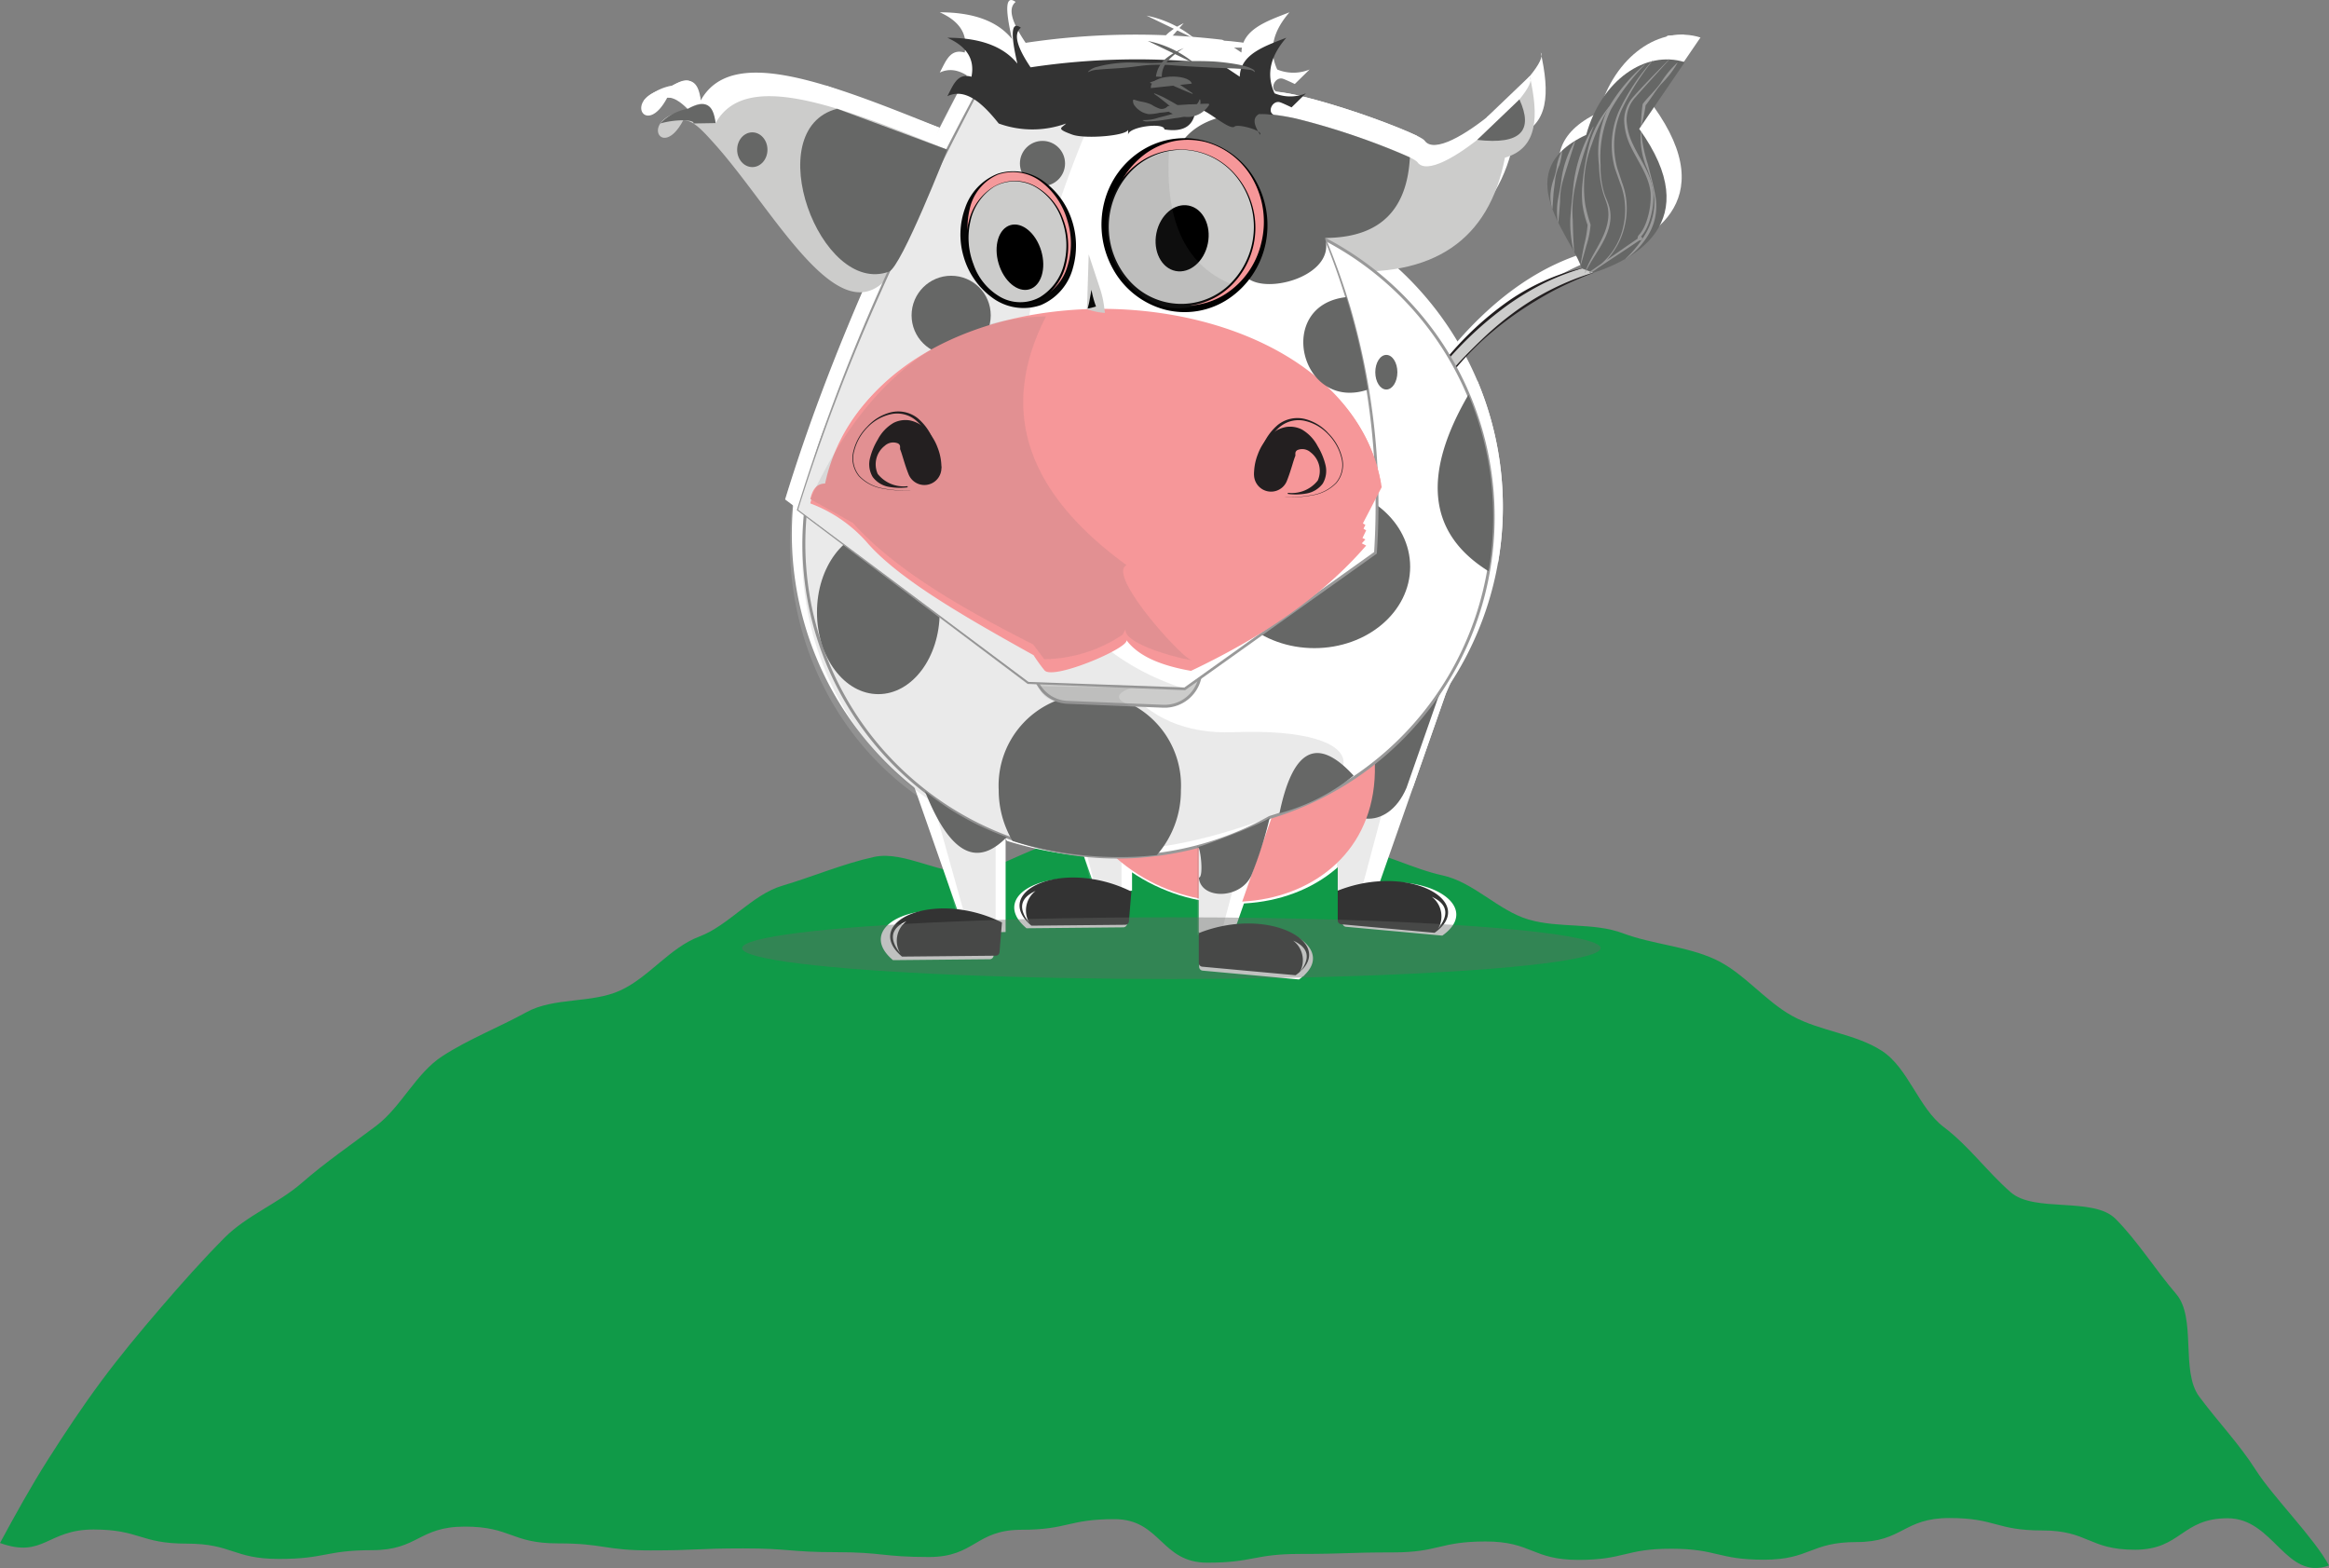 <svg xmlns="http://www.w3.org/2000/svg" width="199.006" height="133.97" viewBox="0 0 199.006 133.97">
  <rect x="0" y="0" width="199.006" height="133.97" fill="#808080" stroke="none"/>
  <title>Asset 7</title>
  <g style="isolation: isolate">
    <g>
      <path d="M199.006,133.758c-3.729,1.333-4.7-4.037-8.659-4.037s-3.962,2.689-7.924,2.689-3.963-1.647-7.927-1.647-3.962-1.062-7.923-1.062-3.964,2.053-7.928,2.053-3.962,1.509-7.925,1.509-3.963-.938-7.927-.938-3.963.953-7.926.953-3.964-1.573-7.928-1.573-3.964.933-7.927.933-3.964.131-7.929.131-3.965.747-7.93.747-3.964-3.719-7.928-3.719-3.965.907-7.929.907-3.965,2.328-7.93,2.328-3.966-.414-7.931-.414-3.965-.322-7.93-.322-3.965.171-7.929.171-3.964-.6-7.929-.6-3.964-1.433-7.929-1.433-3.965,2.015-7.93,2.015-3.967.748-7.934.748-3.966-1.309-7.931-1.309-3.969-1.206-7.937-1.206S3.737,133.17,0,131.836c1.282-2.375,2.658-4.861,4.1-7.13s2.94-4.525,4.543-6.686,3.333-4.241,5.087-6.282,3.548-4.063,5.444-5.975,4.592-2.931,6.62-4.7,4.2-3.246,6.348-4.87S35.537,91.7,37.8,90.236s4.819-2.451,7.182-3.752,5.573-.732,8.025-1.861,4.212-3.646,6.742-4.6c2.512-.943,4.512-3.583,7.1-4.348,2.572-.758,5.193-1.882,7.838-2.458,2.617-.57,5.8,1.66,8.478,1.275,2.65-.379,5.146-2.4,7.851-2.591,2.667-.189,5.424,2.6,8.139,2.6s5.388-1.62,8.055-1.431c2.7.191,5.582-1.034,8.231-.654,2.682.384,5.22,1.812,7.837,2.382,2.645.576,4.758,3.008,7.33,3.766,2.594.765,5.552.232,8.065,1.175,2.529.95,5.42,1.1,7.859,2.221s4.266,3.552,6.62,4.849,5.4,1.516,7.652,2.978,3.138,4.888,5.285,6.509,3.694,3.8,5.721,5.573,7.064.362,8.96,2.274,3.424,4.375,5.18,6.419.356,6.595,1.963,8.76,3.407,4.025,4.855,6.3S197.725,131.383,199.006,133.758Z" fill="#109a48"/>
      <g>
        <g>
          <g>
            <path d="M141.287,9.083c5.914,8.229-.357,11.711-4.93,12.947-.175-2.728-7.211-8.928.257-12.42,1.333-4.838,5.237-7.493,8.686-6.407Z" fill="#fff"/>
            <path d="M137.239,21.769a27.87,27.87,0,0,0-12.26,8.483l-.574-.929c3.441-3.969,7.317-6.779,11.812-7.944" fill="#fff"/>
          </g>
          <g>
            <g>
              <g>
                <g>
                  <path d="M80.3,10.92l-5.549,11.6c-4.323,4.229-9.831-6.355-14.917-12.049-1.114-1.248-1.826-2.012-2.61-2.125a1.293,1.293,0,0,0-.206-.011c-1.888,3.6-3.91-.154.051-.784v.011c1.31-.836,2.28-1.334,2.806,1.018C62.477,3.9,70.391,6.921,80.3,10.92Z" fill="#fff"/>
                  <path d="M107.865,8.047c.655-1.312,13.324,3.187,13.865,3.966,1.559,2.25,10.93-6.365,9.919-7.525.76,3.4.762,6.286-2.2,7.134q-2.1,10.944-14.751,9.967Z" fill="#fff"/>
                </g>
                <polygon points="128.003 46.516 117.579 76.291 114.712 76.226 114.712 46.516 128.003 46.516" fill="#fff"/>
                <polygon points="124.508 47.27 116.771 76.291 114.643 76.227 114.643 47.27 124.508 47.27" fill="#fff" opacity="0.14" style="mix-blend-mode: multiply"/>
                <polygon points="83.291 46.516 93.716 76.291 96.583 76.226 96.583 46.516 83.291 46.516" fill="#fff"/>
                <polygon points="85.49 46.516 93.461 76.291 95.652 76.226 95.652 46.516 85.49 46.516" fill="#fff" opacity="0.14" style="mix-blend-mode: multiply"/>
                <path d="M114.712,67.172c.728-.44,6.09-5,6.948-5.769.958-.851,2.026-6.22,1.863-6.243.99.126,1.646.676,0,4.152l-2.751,7.86C119.059,71.172,115.052,70.39,114.712,67.172Z" fill="#fff"/>
                <path d="M117.672,62.331c3.029,15.636-16.419,19.643-24.628,8.7Z" fill="#fff"/>
                <polygon points="115.755 50.165 105.33 79.939 102.464 79.874 102.464 50.165 115.755 50.165" fill="#fff"/>
                <polygon points="72.146 50.165 82.571 79.939 85.437 79.874 85.437 50.165 72.146 50.165" fill="#fff"/>
                <polygon points="73.925 50.165 82.266 79.939 84.56 79.874 84.56 50.165 73.925 50.165" fill="#fff" opacity="0.14" style="mix-blend-mode: multiply"/>
                <polygon points="112.19 50.919 104.453 79.939 102.326 79.876 102.326 50.919 112.19 50.919" fill="#fff" opacity="0.14" style="mix-blend-mode: multiply"/>
              </g>
              <path d="M128.413,43.3a27.615,27.615,0,0,1-19.693,26.47A27.41,27.41,0,0,1,98.24,73.1a25.515,25.515,0,0,1-2.961.165A27.622,27.622,0,0,1,87.46,19.152a27.284,27.284,0,0,1,13.379-3.477A27.6,27.6,0,0,1,128.413,43.3Z" fill="#fff"/>
              <path d="M96.583,16.005c-46.468,10.178-32.338,66.748,7.826,55.182,14.722-4.24,13.761-9.418,1.11-8.925C88.518,62.925,89.905,37.311,96.583,16.005Z" fill="#fff" opacity="0.14" style="mix-blend-mode: multiply"/>
              <ellipse cx="112.654" cy="47.681" rx="8.442" ry="7.171" fill="#fff"/>
              <path d="M100.888,67.364a8.616,8.616,0,0,1-2.123,5.727,29.516,29.516,0,0,1-3.3.177,31.813,31.813,0,0,1-9.424-1.42,8.8,8.8,0,0,1-1.217-4.484,8.04,8.04,0,1,1,16.059,0Z" fill="#fff"/>
              <path d="M87.848,56.613h14.724a0,0,0,0,1,0,0v.1A3.094,3.094,0,0,1,99.478,59.8H90.866a3.018,3.018,0,0,1-3.018-3.018v-.174A0,0,0,0,1,87.848,56.613Z" transform="translate(2.454 -3.836) rotate(2.338)" fill="#fff"/>
              <ellipse cx="74.217" cy="51.689" rx="5.408" ry="7.218" fill="#fff"/>
              <path d="M105.917,5.275,83.374,5.014C76.5,17.884,70.8,30.5,67.086,42.672L87.414,57.918l13.812.521,16.809-11.988A60.848,60.848,0,0,0,105.917,5.275Z" fill="#fff"/>
              <path d="M127,10.055c3.89.451,4.967-.84,3.727-3.566Z" fill="#fff"/>
              <path d="M110.934,8.153A61.956,61.956,0,0,1,121.072,11.6c-.241,4.468-2.473,7.081-7.487,7.1.958,3.094-4.437,4.851-6.544,3.722C96.869,16.973,97.6,5.355,110.934,8.153Z" fill="#fff"/>
              <path d="M96.521,58.346c-1.491.53-1.412,1.07,0,1.618-4.815.274-7.973-.126-8.106-1.755Z" fill="#fff" opacity="0.14" style="mix-blend-mode: multiply"/>
              <path d="M94.4,5.141c-9.24,19.456-14.1,46.548,6.83,53.3l-13.812-.521L67.086,42.672A214.189,214.189,0,0,1,83.374,5.014Z" fill="#fff" opacity="0.14" style="mix-blend-mode: multiply"/>
            </g>
            <g>
              <path d="M96.521,76.307l-.214,2.618a.335.335,0,0,1-.33.307l-8.266.078C84.1,76.281,90.523,73.331,96.521,76.307Z" fill="#fff"/>
              <path d="M102.464,79.969V82.6a.332.332,0,0,0,.3.332l8.232.754C114.843,80.958,108.686,77.493,102.464,79.969Z" fill="#fff"/>
              <path d="M114.712,76.226v2.627a.334.334,0,0,0,.3.332l8.231.754C127.091,77.215,120.934,73.75,114.712,76.226Z" fill="#fff"/>
              <path d="M85.115,79.032,84.9,81.651a.333.333,0,0,1-.329.306l-8.266.079C72.7,79.006,79.116,76.056,85.115,79.032Z" fill="#fff"/>
              <path d="M111.341,83.445q1.511-1.882-.557-2.819Q112.07,81.562,111.341,83.445Z" fill="#fff"/>
              <path d="M76.142,81.735q-1.51-1.884.557-2.819Q75.414,79.852,76.142,81.735Z" fill="#fff"/>
              <path d="M87.527,79.068q-1.511-1.884.557-2.819Q86.8,77.184,87.527,79.068Z" fill="#fff"/>
              <path d="M123.557,79.585q1.51-1.884-.557-2.819Q124.286,77.7,123.557,79.585Z" fill="#fff"/>
            </g>
          </g>
          <circle cx="80.638" cy="25.519" r="3.489" fill="#fff"/>
          <g>
            <path d="M96.043,54.085c.735.559-6.328,3.616-7.166,2.737A15.171,15.171,0,0,1,87.9,55.47c-6.042-3.365-11.97-6.729-14.774-10.041a12.482,12.482,0,0,0-4.9-3.332c.171-.814.5-1.421,1.3-1.433,4.5-21.7,45.8-20.2,49.06,0l-1.824,3.518.456.289L116.7,45.55l.521.261c-3.924,4.534-9.233,8.1-15.441,11.045C99.184,56.4,97.111,55.584,96.043,54.085Z" fill="#fff"/>
            <path d="M96,53.2c.734.535-6.319,3.464-7.156,2.622a14.543,14.543,0,0,1-.976-1.295c-6.033-3.224-11.953-6.447-14.753-9.62a12.494,12.494,0,0,0-4.895-3.192c.171-.78.5-1.362,1.3-1.373,4.49-20.786,45.737-19.35,48.99,0l-1.822,3.37.455.277-.52,1.034.52.25c-3.918,4.343-9.219,7.762-15.419,10.581C99.139,55.417,97.07,54.638,96,53.2Z" fill="#fff"/>
            <path d="M68.223,41.717C73.053,31.3,79.928,25.807,89,25.609c-3.933,7.7-2.335,15.063,7.106,21.929-1.761.829,4.689,7.983,5.626,8.318.85.3-5.859-1.092-5.725-2.654l-.246.459a12.654,12.654,0,0,1-6.91,2.163l-.976-1.295c-6.2-3.166-12.082-6.478-15.9-10.714l-3.749-2.1,1.3-1.053" fill="#fff" opacity="0.14" style="mix-blend-mode: multiply"/>
          </g>
          <g>
            <path d="M77.037,40.953c-11.753.479.324-14.226,2.588-2.019" fill="#fff"/>
            <path d="M76.758,40.631c-7.1.333.2-9.87,1.564-1.4" fill="#fff"/>
          </g>
          <circle cx="88.687" cy="12.133" r="1.989" fill="#fff"/>
          <g>
            <ellipse cx="101.322" cy="17.463" rx="7.485" ry="7.036" transform="translate(80.062 118.057) rotate(-87.845)" fill="#fff"/>
            <ellipse cx="100.888" cy="17.765" rx="6.493" ry="6.848" fill="#fff"/>
            <ellipse cx="100.996" cy="18.728" rx="2.94" ry="2.312" transform="matrix(0.196, -0.981, 0.981, 0.196, 62.838, 114.095)" fill="#fff"/>
            <path d="M99.837,11.013c-.35,5.878,1.249,10,5.481,11.752C96.986,30.639,88.513,14.492,99.837,11.013Z" fill="#fff" opacity="0.14" style="mix-blend-mode: multiply"/>
            <path d="M86.3,13.738c-.277,4.516.989,7.683,4.342,9.028C83.361,29.374,77.81,14.8,86.3,13.738Z" fill="#fff" opacity="0.14" style="mix-blend-mode: multiply"/>
          </g>
          <g>
            <ellipse cx="86.596" cy="18.699" rx="4.742" ry="5.923" transform="translate(-1.92 22.366) rotate(-14.557)" fill="#fff" opacity="0.97"/>
            <ellipse cx="86.475" cy="19.086" rx="4.379" ry="5.417" transform="translate(-1.787 11.874) rotate(-7.775)" fill="#fff"/>
            <ellipse cx="86.698" cy="20.397" rx="1.959" ry="2.951" transform="translate(-2.221 25.501) rotate(-16.524)" fill="#fff"/>
          </g>
          <path d="M110.182,1.051c-1.971.765-4.05,1.462-4.105,3.437L104.448,3.4a62.934,62.934,0,0,0-16.809.26c-1.083-1.608-1.595-2.9-.854-3.493-.812-.582-.964.363-.31,3.168C85.206,1.764,83.1,1.051,80.3,1.051c1.6.716,2.454,1.792,2.127,3.437-1.273-.37-1.625.8-2.127,1.715,1.563-.745,3.056.553,4.529,2.406a8.705,8.705,0,0,0,5.937,0c-.386.414-.961.432.542.977,1.171.425,5.147.086,4.928-.521,0,0-.007.589,0,.521.068-.7,3.195-1.1,3.195-.456,1.851.293,2.61-.44,2.747-1.759.466-.532,2.96,1.945,3.443,1.5.276-.256,2.521.351,2.244.716-.494-.772-.742-1.457-.094-1.824l1.322.072c-.616-.211-.172-1.278.5-1.114.19.046,1.043.456,1.043.456L111.9,5.938a3.63,3.63,0,0,1-2.765,0C108.346,4.215,108.836,2.6,110.182,1.051Z" fill="#fff"/>
          <g>
            <path d="M110.079,41.538c11.753.479-.324-14.226-2.588-2.019" fill="#fff"/>
            <path d="M110.357,41.216c7.1.333-.195-9.87-1.563-1.4" fill="#fff"/>
          </g>
          <path d="M126.233,32.518c-3.964,6.809-3.747,12.126,1.771,15.553A27.787,27.787,0,0,0,126.233,32.518Z" fill="#fff"/>
          <path d="M108.72,69.771a35.612,35.612,0,0,1-1.61,5.087c-.94,2.156-4.486,2.177-4.646.212.454.022.141-2.91-.138-2.718C101.792,72.719,108.644,70.121,108.72,69.771Z" fill="#fff"/>
          <path d="M70.587,7.312C63.63,9.117,69.1,23.869,75.155,21.669c1.1-.4,5.145-10.749,5.145-10.749Z" fill="#fff"/>
          <path d="M55,8.609c1.451-.413,3.112-.327,2.912,0l1.966-.034c-.174-1.292-.592-2.25-2.439-1.263A4.4,4.4,0,0,0,55,8.609Z" fill="#fff"/>
          <ellipse cx="63.109" cy="10.922" rx="1.336" ry="1.531" fill="#fff"/>
          <ellipse cx="118.996" cy="30.533" rx="0.974" ry="1.525" fill="#fff"/>
          <path d="M116.113,66.088c-3.409-3.71-5.438-2.015-6.537,3.324A17.92,17.92,0,0,0,116.113,66.088Z" fill="#fff"/>
          <path d="M92.626,24.949c.095-.313.355-3.28.355-3.28l.847,3.281Z" fill="#fff" opacity="0.97"/>
          <path d="M115.469,23.913c-6.36.7-4.03,10.163,1.9,8.145A58.892,58.892,0,0,0,115.469,23.913Z" fill="#fff"/>
          <path d="M142.478,3.045c-1.446,1.848-2.937,3.792-3.377,6.1a7.445,7.445,0,0,0,.191,3.558c.178.581.426,1.139.592,1.724a6.459,6.459,0,0,1-2.987,7.351l4.525-3.07c.081.066-.116.157-.158.061s.037-.2.106-.277a4.453,4.453,0,0,0,.882-2,5.838,5.838,0,0,0,.155-1.794,10.476,10.476,0,0,0-1.555-3.706,4.549,4.549,0,0,1-.543-3.87,5.059,5.059,0,0,1,.889-1.237q1.335-1.5,2.743-2.936" fill="#fff"/>
          <path d="M136.511,21.773a27.587,27.587,0,0,1,1.473-2.733,4.513,4.513,0,0,0,.615-2.983,12.471,12.471,0,0,0-.433-1.273,9.218,9.218,0,0,1-.359-2.7,11.442,11.442,0,0,1,.307-3.38c.591-2.089,2.156-3.739,3.667-5.3" fill="#fff"/>
          <path d="M144.65,3.265q-1.47,1.842-2.929,3.683c-.114.629-.217,1.259-.268,1.888v.01" fill="#fff"/>
          <path d="M141.432,9.29V9.3c0,.217.01.423.021.629.154,2.084,1.372,4.024,1.248,6.107a6.475,6.475,0,0,1-2.6,4.488.01.01,0,0,0-.01.01" fill="#fff"/>
          <path d="M138.657,7.134a12.731,12.731,0,0,0-2.29,6.643,7.938,7.938,0,0,0,.32,3.157,3.2,3.2,0,0,1,.185.608,2.412,2.412,0,0,1-.093.764c-.216.928-.443,1.867-.66,2.806" fill="#fff"/>
          <path d="M135.531,19.905a18.474,18.474,0,0,1,1.723-11.018" fill="#fff"/>
          <path d="M134.139,17.326c-.011-.207-.011-.413-.011-.609a16.965,16.965,0,0,1,1.517-6.592" fill="#fff"/>
          <path d="M134.479,11.013c-.237.773-.444,1.547-.629,2.321-.083.34-.155.68-.207,1.031a7.069,7.069,0,0,0-.02,1.744v.01" fill="#fff"/>
          <path d="M78.322,67.452c2.374,5.991,4.787,6.528,7.222,4.053A24.467,24.467,0,0,1,78.322,67.452Z" fill="#fff"/>
        </g>
        <path d="M97.969,1.335a9.283,9.283,0,0,1,4.153,2" fill="#fff"/>
        <path d="M98.239,5.489c-.119-1.245,3.361-1.3,3.616-.391" fill="#fff"/>
        <path d="M96.73,6.515c.024.469,2.17,1.345,3.127.8a4.3,4.3,0,0,0,3.5-.4" fill="#fff"/>
        <path d="M92.716,4.072c.537-.965,14.659-.99,14.659,0" fill="#fff"/>
        <path d="M97.54,8.316c.1.291,3.532-.559,3.532-.559,1.223-.324,1.471-.78,1.479-1.268" fill="#fff"/>
        <path d="M101.145,1.971c-1.234.622-2.147,1.383-2.2,2.517" fill="#fff"/>
        <path d="M98.531,5.977a14.717,14.717,0,0,1,2.052,1.335l.977.413" fill="#fff"/>
        <polyline points="101.916 5.977 100.13 5.014 98.175 5.014" fill="#fff"/>
      </g>
      <g>
        <g>
          <g>
            <path d="M140.067,11.01c5.732,7.976-.346,11.352-4.78,12.55-.169-2.645-6.99-8.655.25-12.04,1.291-4.69,5.076-7.263,8.42-6.21Z" fill="#666766"/>
            <g>
              <path d="M136.142,23.306a27.033,27.033,0,0,0-11.884,8.224l-.556-.9c3.335-3.847,7.092-6.571,11.449-7.7" fill="#cccccb"/>
              <path d="M136.146,23.318a31.718,31.718,0,0,0-3.333,1.481,33.768,33.768,0,0,0-3.115,1.887,28.237,28.237,0,0,0-2.865,2.253,25.644,25.644,0,0,0-2.525,2.634l-.058.068-.048-.076-.569-.892-.031-.049.039-.047a27.042,27.042,0,0,1,5.136-4.777,18.46,18.46,0,0,1,3.052-1.748,16.654,16.654,0,0,1,3.319-1.135l.007.024a20.693,20.693,0,0,0-3.252,1.268A24.048,24.048,0,0,0,128.918,26a30.68,30.68,0,0,0-5.155,4.682l.007-.095.544.907-.106-.008c.8-.923,1.68-1.773,2.558-2.621a27.6,27.6,0,0,1,2.822-2.337,22.517,22.517,0,0,1,6.55-3.234Z" fill="#231f20"/>
            </g>
          </g>
          <g>
            <g>
              <g>
                <g>
                  <path d="M80.947,12.79l-5.38,11.24c-4.19,4.1-9.53-6.16-14.46-11.68-1.08-1.21-1.77-1.95-2.53-2.06a1.34,1.34,0,0,0-.2-.01c-1.83,3.49-3.79-.15.05-.76v.01c1.27-.81,2.21-1.293,2.72.987C63.669,5.982,71.342,8.913,80.947,12.79Z" fill="#cccccb"/>
                  <path d="M107.668,10.005c.635-1.272,12.916,3.089,13.44,3.845,1.512,2.18,10.6-6.171,9.616-7.295.736,3.3.738,6.093-2.132,6.916q-2.037,10.608-14.3,9.661Z" fill="#cccccb"/>
                </g>
                <polygon points="127.19 47.296 117.085 76.159 114.306 76.096 114.306 47.296 127.19 47.296" fill="#fff"/>
                <polygon points="123.801 48.027 116.301 76.159 114.239 76.098 114.239 48.027 123.801 48.027" fill="#666766" opacity="0.14" style="mix-blend-mode: multiply"/>
                <polygon points="83.847 47.296 93.952 76.159 96.731 76.096 96.731 47.296 83.847 47.296" fill="#fff"/>
                <polygon points="85.978 47.296 93.704 76.159 95.829 76.096 95.829 47.296 85.978 47.296" fill="#666766" opacity="0.14" style="mix-blend-mode: multiply"/>
                <path d="M114.306,67.32c.7-.427,5.9-4.852,6.735-5.592.928-.826,1.964-6.03,1.806-6.052.959.122,1.595.655,0,4.025l-2.668,7.619C118.519,71.2,114.634,70.439,114.306,67.32Z" fill="#666766"/>
                <path d="M117.175,62.627c2.936,15.158-15.916,19.042-23.874,8.432Z" fill="#f69799"/>
                <polygon points="115.316 50.833 105.211 79.696 102.432 79.633 102.432 50.833 115.316 50.833" fill="#fff"/>
                <polygon points="73.042 50.833 83.148 79.696 85.927 79.633 85.927 50.833 73.042 50.833" fill="#fff"/>
                <polygon points="74.767 50.833 82.853 79.696 85.076 79.633 85.076 50.833 74.767 50.833" fill="#666766" opacity="0.14" style="mix-blend-mode: multiply"/>
                <polygon points="111.86 51.564 104.361 79.696 102.298 79.635 102.298 51.564 111.86 51.564" fill="#666766" opacity="0.14" style="mix-blend-mode: multiply"/>
              </g>
              <path d="M127.587,44.18A26.77,26.77,0,0,1,108.5,69.84a26.581,26.581,0,0,1-10.16,3.23,24.846,24.846,0,0,1-2.87.16,26.777,26.777,0,0,1-7.58-52.46,26.453,26.453,0,0,1,12.97-3.37A26.757,26.757,0,0,1,127.587,44.18Z" fill="#fff" stroke="#999" stroke-miterlimit="10" stroke-width="0.25"/>
              <path d="M96.731,17.72c-45.045,9.866-31.348,64.7,7.587,53.492,14.271-4.11,13.339-9.13,1.076-8.652C88.913,63.2,90.258,38.374,96.731,17.72Z" fill="#666766" opacity="0.14" style="mix-blend-mode: multiply"/>
              <ellipse cx="112.31" cy="48.425" rx="8.184" ry="6.952" fill="#666766"/>
              <path d="M100.905,67.506a8.351,8.351,0,0,1-2.059,5.552,28.66,28.66,0,0,1-3.193.172,30.834,30.834,0,0,1-9.136-1.377,8.526,8.526,0,0,1-1.18-4.347,7.794,7.794,0,1,1,15.568,0Z" fill="#666766"/>
              <path d="M88.264,57.084h14.274a0,0,0,0,1,0,0v0a3.094,3.094,0,0,1-3.094,3.094H91.282a3.018,3.018,0,0,1-3.018-3.018v-.076A0,0,0,0,1,88.264,57.084Z" transform="translate(2.471 -3.843) rotate(2.338)" fill="#cccccb" stroke="#999" stroke-miterlimit="10" stroke-width="0.25"/>
              <ellipse cx="75.05" cy="52.311" rx="5.242" ry="6.997" fill="#666766"/>
              <g>
                <path d="M105.779,7.317,83.927,7.065c-6.663,12.476-12.191,24.7-15.79,36.505l19.7,14.779,13.39.505,16.3-11.621A58.988,58.988,0,0,0,105.779,7.317Z" fill="#fff"/>
                <path d="M105.774,7.329,83.926,7.145,84,7.1c-3.1,5.87-6.047,11.82-8.752,17.88a168.282,168.282,0,0,0-7.064,18.6l-.017-.049L87.9,58.279l-.049-.017,13.39.479-.07.021,16.29-11.627-.05.091a62.541,62.541,0,0,0-2.209-21A59.942,59.942,0,0,0,105.774,7.329Zm.011-.023a59.972,59.972,0,0,1,9.578,18.875,60.574,60.574,0,0,1,2.285,21.059l0,.058-.047.034L101.3,58.947l-.032.022h-.038l-13.389-.532h-.027l-.022-.016L68.11,43.606l-.025-.019.009-.03a167.511,167.511,0,0,1,6.983-18.649c2.658-6.089,5.628-12.036,8.779-17.881l.023-.043h.049Z" fill="#999"/>
              </g>
              <path d="M126.218,11.952c3.771.437,4.815-.815,3.613-3.457Z" fill="#666766"/>
              <path d="M110.642,10.108a60.135,60.135,0,0,1,9.829,3.34c-.234,4.332-2.4,6.864-7.258,6.883.929,3-4.3,4.7-6.344,3.608C97.008,18.658,97.72,7.4,110.642,10.108Z" fill="#666766"/>
              <path d="M96.672,58.764c-1.447.514-1.369,1.037,0,1.568-4.668.266-7.729-.122-7.859-1.7Z" fill="#666766" opacity="0.14" style="mix-blend-mode: multiply"/>
              <path d="M94.611,7.188c-8.957,18.861-13.664,45.123,6.621,51.666l-13.39-.505L68.137,43.57A207.646,207.646,0,0,1,83.927,7.065Z" fill="#666766" opacity="0.14" style="mix-blend-mode: multiply"/>
            </g>
            <g>
              <path d="M96.672,76.175l-.209,2.539a.324.324,0,0,1-.319.3l-8.013.076C84.633,76.15,90.856,73.29,96.672,76.175Z" fill="#333"/>
              <path d="M102.432,79.725v2.547a.323.323,0,0,0,.294.322l7.98.731C114.432,80.684,108.464,77.325,102.432,79.725Z" fill="#333"/>
              <path d="M114.306,76.1v2.547a.323.323,0,0,0,.294.322l7.979.731C126.306,77.056,120.337,73.7,114.306,76.1Z" fill="#333"/>
              <path d="M85.614,78.817l-.208,2.538a.322.322,0,0,1-.319.3l-8.013.077C73.576,78.792,79.8,75.932,85.614,78.817Z" fill="#333"/>
              <path d="M111.037,83.1q1.464-1.826-.539-2.733A2.1,2.1,0,0,1,111.037,83.1Z" fill="#fff"/>
              <path d="M76.916,81.437q-1.464-1.825.539-2.733A2.1,2.1,0,0,0,76.916,81.437Z" fill="#fff"/>
              <path d="M87.953,78.852q-1.464-1.827.539-2.733A2.1,2.1,0,0,0,87.953,78.852Z" fill="#fff"/>
              <path d="M122.879,79.353q1.465-1.825-.539-2.733A2.1,2.1,0,0,1,122.879,79.353Z" fill="#fff"/>
            </g>
          </g>
          <circle cx="81.274" cy="26.942" r="3.382" fill="#666766"/>
          <g>
            <path d="M96.208,54.634c.713.541-6.135,3.505-6.947,2.653a14.623,14.623,0,0,1-.948-1.31c-5.857-3.263-11.6-6.524-14.322-9.735a12.113,12.113,0,0,0-4.751-3.229c.165-.789.488-1.378,1.263-1.39,4.358-21.031,44.4-19.579,47.558,0l-1.769,3.411.442.28-.5,1.046.5.253c-3.8,4.4-8.95,7.854-14.968,10.706C99.252,56.875,97.243,56.087,96.208,54.634Z" fill="#f69799"/>
            <path d="M96.169,53.778c.712.518-6.126,3.357-6.937,2.541a14.1,14.1,0,0,1-.946-1.255c-5.849-3.126-11.587-6.25-14.3-9.326a12.11,12.11,0,0,0-4.744-3.094c.165-.756.487-1.32,1.261-1.331,4.352-20.149,44.336-18.758,47.489,0l-1.765,3.267.441.268-.5,1,.5.242c-3.8,4.211-8.937,7.525-14.947,10.257C99.209,55.925,97.2,55.17,96.169,53.778Z" fill="#f69799"/>
            <path d="M69.24,42.644c4.682-10.1,11.346-15.423,20.137-15.614-3.813,7.469-2.264,14.6,6.888,21.257-1.708.8,4.545,7.738,5.454,8.063.823.3-5.679-1.058-5.55-2.572l-.238.445a12.26,12.26,0,0,1-6.7,2.1l-.946-1.255C82.271,52,76.574,48.784,72.874,44.678L69.24,42.644,70.5,41.623" fill="#666766" opacity="0.14" style="mix-blend-mode: multiply"/>
          </g>
          <g>
            <path d="M77.784,41.908a9.952,9.952,0,0,1-2.331-.157A3.635,3.635,0,0,1,73.4,40.7a2.415,2.415,0,0,1-.463-2.219A4.409,4.409,0,0,1,74.1,36.455a4.039,4.039,0,0,1,2-1.221,2.689,2.689,0,0,1,2.294.481,4.669,4.669,0,0,1,1.373,1.939,10.491,10.491,0,0,1,.657,2.27.125.125,0,0,1-.244.052l0-.007a12.313,12.313,0,0,0-.649-2.213,4.445,4.445,0,0,0-1.284-1.851,2.489,2.489,0,0,0-2.112-.517A3.936,3.936,0,0,0,74.145,36.5,4.351,4.351,0,0,0,73,38.489a2.367,2.367,0,0,0,.441,2.178,3.6,3.6,0,0,0,2.022,1.058,9.891,9.891,0,0,0,2.325.174l0,0Z" fill="#231f20"/>
            <path d="M77.516,41.642A5.221,5.221,0,0,1,75.97,41.6a2.2,2.2,0,0,1-1.4-.847,2.121,2.121,0,0,1-.217-1.66A5.7,5.7,0,0,1,75,37.56a3.532,3.532,0,0,1,1.363-1.435,2.26,2.26,0,0,1,1.321-.214,2.566,2.566,0,0,1,1.225.574,4.25,4.25,0,0,1,1.209,1.764,4.642,4.642,0,0,1,.324,1.756,1.455,1.455,0,0,1-2.807.517l-.023-.059c-.327-.829-.526-1.658-.68-2.031-.076-.152.083-.368-.194-.543a1.065,1.065,0,0,0-1.129.191A2.008,2.008,0,0,0,75,40.493a2.823,2.823,0,0,0,2.51,1.049.049.049,0,0,1,.051.049A.052.052,0,0,1,77.516,41.642Z" fill="#231f20"/>
          </g>
          <circle cx="89.077" cy="13.966" r="1.928" fill="#666766"/>
          <g>
            <g>
              <ellipse cx="101.326" cy="19.133" rx="7.256" ry="6.82" transform="translate(78.396 119.667) rotate(-87.845)" fill="#f69799"/>
              <path d="M103.056,12.068a7.093,7.093,0,0,1,4.246,3.375,7.734,7.734,0,0,1,.824,5.44,7.513,7.513,0,0,1-3.1,4.611,6.745,6.745,0,0,1-5.5.957,7.166,7.166,0,0,1-4.434-3.489,7.781,7.781,0,0,1-.75-5.622,7.348,7.348,0,0,1,3.3-4.533A6.811,6.811,0,0,1,103.056,12.068Zm-.02.072a6.313,6.313,0,0,0-2.714-.083,6.4,6.4,0,0,0-2.456,1.085,7.278,7.278,0,0,0-2.793,4.368,7.434,7.434,0,0,0,.671,5.1,6.493,6.493,0,0,0,3.94,3.265,6.194,6.194,0,0,0,5.077-.785,7.087,7.087,0,0,0,3-4.288,7.464,7.464,0,0,0-.6-5.28A6.579,6.579,0,0,0,103.036,12.14Z"/>
            </g>
            <g>
              <ellipse cx="100.905" cy="19.425" rx="6.294" ry="6.639" fill="#cccccb"/>
              <path d="M101,12.775a6.155,6.155,0,0,1,4.5,2.071,6.917,6.917,0,0,1-.085,9.331,6.166,6.166,0,0,1-9.164-.108,6.9,6.9,0,0,1,.168-9.385A6.156,6.156,0,0,1,101,12.775Zm0,.025a6.075,6.075,0,0,0-4.487,1.976,6.88,6.88,0,0,0-.08,9.128,5.951,5.951,0,0,0,8.861.161,6.858,6.858,0,0,0,.164-9.183A6.111,6.111,0,0,0,101,12.8Z"/>
            </g>
            <ellipse cx="101.009" cy="20.359" rx="2.85" ry="2.242" transform="translate(61.249 115.419) rotate(-78.698)"/>
            <path d="M99.886,12.88c-.34,5.7,1.211,9.695,5.313,11.392C97.122,31.906,88.908,16.253,99.886,12.88Z" fill="#666766" opacity="0.14" style="mix-blend-mode: multiply"/>
            <path d="M86.764,15.522c-.269,4.378.959,7.447,4.209,8.751C83.914,30.679,78.533,16.552,86.764,15.522Z" fill="#666766" opacity="0.14" style="mix-blend-mode: multiply"/>
          </g>
          <g>
            <g opacity="0.97">
              <ellipse cx="87.05" cy="20.331" rx="4.597" ry="5.742" transform="translate(-2.316 22.532) rotate(-14.557)" fill="#f69799"/>
              <path d="M85.258,14.843a4.342,4.342,0,0,1,3.908.642,6.592,6.592,0,0,1,2.413,3.3,6.948,6.948,0,0,1,.092,4.137,4.733,4.733,0,0,1-2.738,3.147,4.485,4.485,0,0,1-4.17-.652,6.567,6.567,0,0,1-2.42-3.477,6.634,6.634,0,0,1,.128-4.181A4.773,4.773,0,0,1,85.258,14.843Zm.025.071a4.165,4.165,0,0,0-2.429,2.963,6.873,6.873,0,0,0,.2,3.836,6.379,6.379,0,0,0,2.141,3.1,3.811,3.811,0,0,0,3.528.689,4.19,4.19,0,0,0,2.479-2.73,6.509,6.509,0,0,0,.015-3.878,6.318,6.318,0,0,0-2.148-3.281A3.961,3.961,0,0,0,85.283,14.914Z"/>
            </g>
            <g>
              <ellipse cx="86.932" cy="20.706" rx="4.245" ry="5.251" transform="translate(-2.002 11.951) rotate(-7.775)" fill="#cccccb"/>
              <path d="M84.936,15.933a3.6,3.6,0,0,1,3.587.009,5.289,5.289,0,0,1,2.344,2.849A6.412,6.412,0,0,1,91.1,22.51a4.781,4.781,0,0,1-2.123,3.044,3.7,3.7,0,0,1-3.679,0,5.373,5.373,0,0,1-2.355-2.913,6.438,6.438,0,0,1-.156-3.737A4.728,4.728,0,0,1,84.936,15.933Zm.012.022a4.646,4.646,0,0,0-2.035,2.982,6.242,6.242,0,0,0,.261,3.619,5.128,5.128,0,0,0,2.241,2.782,3.469,3.469,0,0,0,3.458.043,4.6,4.6,0,0,0,2.065-2.91,6.261,6.261,0,0,0-.189-3.637A5.2,5.2,0,0,0,88.5,15.988,3.563,3.563,0,0,0,84.948,15.955Z"/>
            </g>
            <ellipse cx="87.149" cy="21.977" rx="1.899" ry="2.86" transform="translate(-2.651 25.694) rotate(-16.524)"/>
          </g>
          <path d="M109.913,3.223c-1.91.742-3.925,1.418-3.979,3.332L104.356,5.5a60.975,60.975,0,0,0-16.295.253c-1.049-1.559-1.546-2.811-.828-3.387-.787-.563-.934.352-.3,3.071-1.23-1.52-3.269-2.211-5.985-2.211,1.552.694,2.378,1.737,2.061,3.332-1.233-.359-1.575.773-2.061,1.663,1.515-.723,2.962.535,4.39,2.332a8.441,8.441,0,0,0,5.755,0c-.373.4-.931.418.526.947,1.135.412,4.99.083,4.777-.5,0,0-.007.571,0,.5.066-.682,3.1-1.064,3.1-.442,1.794.283,2.53-.427,2.663-1.7.451-.516,2.869,1.885,3.337,1.452.268-.247,2.445.341,2.176.7-.479-.749-.72-1.413-.091-1.768l1.281.07c-.6-.205-.166-1.24.487-1.081.184.045,1.011.442,1.011.442l1.227-1.2a3.514,3.514,0,0,1-2.68,0C108.134,6.291,108.609,4.723,109.913,3.223Z" fill="#333"/>
          <g>
            <path d="M109.814,42.466a9.9,9.9,0,0,0,2.325-.174,3.594,3.594,0,0,0,2.021-1.058,2.368,2.368,0,0,0,.442-2.178,4.353,4.353,0,0,0-1.15-1.986,3.933,3.933,0,0,0-1.978-1.115,2.492,2.492,0,0,0-2.113.517,4.443,4.443,0,0,0-1.283,1.851,12.316,12.316,0,0,0-.65,2.213v.007a.125.125,0,0,1-.245-.053,10.5,10.5,0,0,1,.657-2.269,4.669,4.669,0,0,1,1.373-1.939,2.691,2.691,0,0,1,2.3-.481,4.036,4.036,0,0,1,1.995,1.221,4.4,4.4,0,0,1,1.155,2.021,2.421,2.421,0,0,1-.463,2.219,3.638,3.638,0,0,1-2.05,1.056,9.943,9.943,0,0,1-2.33.157l0-.005Z" fill="#231f20"/>
            <path d="M110.086,42.109a2.823,2.823,0,0,0,2.51-1.049,2.006,2.006,0,0,0-.609-2.413,1.067,1.067,0,0,0-1.13-.191c-.276.175-.118.39-.193.543-.155.373-.353,1.2-.681,2.03l-.023.059a1.455,1.455,0,0,1-2.807-.516,4.662,4.662,0,0,1,.324-1.756,4.269,4.269,0,0,1,1.209-1.765,2.578,2.578,0,0,1,1.226-.573,2.255,2.255,0,0,1,1.321.214,3.522,3.522,0,0,1,1.362,1.435,5.676,5.676,0,0,1,.646,1.532,2.129,2.129,0,0,1-.217,1.66,2.213,2.213,0,0,1-1.4.847,5.221,5.221,0,0,1-1.546.043.05.05,0,0,1-.047-.054A.052.052,0,0,1,110.086,42.109Z" fill="#231f20"/>
          </g>
          <path d="M125.474,33.727c-3.843,6.6-3.633,11.755,1.716,15.077A26.933,26.933,0,0,0,125.474,33.727Z" fill="#666766"/>
          <path d="M108.5,69.84a34.489,34.489,0,0,1-1.562,4.93c-.91,2.091-4.348,2.111-4.5.206.44.021.137-2.821-.134-2.634C101.781,72.7,108.423,70.178,108.5,69.84Z" fill="#666766"/>
          <path d="M71.531,9.293c-6.744,1.749-1.445,16.05,4.429,13.917,1.064-.387,4.987-10.42,4.987-10.42Z" fill="#666766"/>
          <path d="M56.418,10.549c1.407-.4,3.017-.317,2.823,0l1.906-.032c-.168-1.253-.574-2.181-2.364-1.224A4.273,4.273,0,0,0,56.418,10.549Z" fill="#666766"/>
          <ellipse cx="64.282" cy="12.792" rx="1.295" ry="1.484" fill="#666766"/>
          <ellipse cx="118.458" cy="31.802" rx="0.944" ry="1.479" fill="#666766"/>
          <path d="M115.663,66.269c-3.3-3.6-5.272-1.953-6.337,3.222A17.343,17.343,0,0,0,115.663,66.269Z" fill="#666766"/>
          <g opacity="0.97">
            <path d="M92.9,26.39c.092-.3.345-3.18.345-3.18l.82,3.181Z"/>
            <path d="M92.865,26.412l.043-.825.022-.8.05-1.6.045-1.454.468,1.412.517,1.562a8.19,8.19,0,0,1,.347,1.607l.055.424L94.06,26.7A6.341,6.341,0,0,1,92.865,26.412Zm.06-.045c.5-.089.834-.228,1.136-.283l-.3.383a8.167,8.167,0,0,1-.473-1.574l-.3-1.618.513-.042c-.081.529-.152,1.058-.249,1.586l-.145.79A4.532,4.532,0,0,1,92.925,26.367Z" fill="#cccccb"/>
          </g>
          <path d="M115.039,25.385c-6.165.679-3.907,9.852,1.844,7.9A57.106,57.106,0,0,0,115.039,25.385Z" fill="#666766"/>
          <path d="M141.231,5.164a21.153,21.153,0,0,0-2.7,4.283,7.474,7.474,0,0,0-.341,4.918l.4,1.208a6.275,6.275,0,0,1,.332,1.236,6.494,6.494,0,0,1-.109,2.553,6.242,6.242,0,0,1-2.975,4l-.061-.1,4.358-3.017.035-.024.1.03a.156.156,0,0,1,.024.213.215.215,0,0,1-.115.073.2.2,0,0,1-.246-.13.4.4,0,0,1,.126-.348,2.786,2.786,0,0,0,.309-.432,4.339,4.339,0,0,0,.407-.993,6.275,6.275,0,0,0,.265-2.14c-.133-1.451-1.074-2.66-1.709-4a5.427,5.427,0,0,1-.55-2.172,3.029,3.029,0,0,1,.8-2.072c.987-1.1,2.031-2.141,3.055-3.2l.017.018c-.973,1.1-1.987,2.178-2.948,3.284a2.836,2.836,0,0,0-.715,1.968,5.324,5.324,0,0,0,.569,2.07c.609,1.3,1.576,2.536,1.719,4.081a6.476,6.476,0,0,1-.28,2.223,4.547,4.547,0,0,1-.432,1.045,2.982,2.982,0,0,1-.334.464c-.059.062-.09.134-.081.141s-.054-.033-.028-.023c0,0,.011-.007,0,0-.025.006,0,.1.009.091l.131.007-4.414,2.934-.061-.1a5.811,5.811,0,0,0,2.921-3.924,6.4,6.4,0,0,0,.062-2.5,6.21,6.21,0,0,0-.348-1.212L138,14.42a7.25,7.25,0,0,1,.381-5.038,18.313,18.313,0,0,1,2.829-4.234Z" fill="#999"/>
          <path d="M135.425,23.307c.524-1.562,1.71-2.833,1.96-4.432a3.1,3.1,0,0,0-.014-1.184c-.084-.392-.251-.768-.376-1.159a9.4,9.4,0,0,1-.365-2.429,8.764,8.764,0,0,1,.77-4.831A14.888,14.888,0,0,1,140.537,5.5l.018.018a19.142,19.142,0,0,0-2.926,3.874,9.6,9.6,0,0,0-.862,4.71,7.8,7.8,0,0,0,.31,2.406c.127.384.314.75.429,1.152a3.182,3.182,0,0,1,.084,1.248c-.242,1.708-1.479,2.939-2.141,4.411Z" fill="#999"/>
          <path d="M143.337,5.378a8.2,8.2,0,0,1-.636.951,9.707,9.707,0,0,1-.756.855c-.5.572-.871,1.25-1.354,1.837l.026-.058a13.086,13.086,0,0,1-.376,1.808h0v.01h-.025l0-.01v0a13.242,13.242,0,0,1,.144-1.852l0-.029.023-.029c.463-.6,1.042-1.115,1.486-1.733a9.551,9.551,0,0,1,.663-.93,8.322,8.322,0,0,1,.784-.833Z" fill="#999"/>
          <path d="M140.22,11.21a13.582,13.582,0,0,0,.6,2.876c.237.96.525,1.911.668,2.9a4.745,4.745,0,0,1-.555,2.927,6.585,6.585,0,0,1-2.012,2.2l-.009,0,0,0H138.9a.023.023,0,0,1,.022-.024l-.008,0a9.48,9.48,0,0,0,1.8-2.3A5.372,5.372,0,0,0,141.357,17a9.269,9.269,0,0,0-.731-2.851,7.07,7.07,0,0,1-.431-2.937Z" fill="#999"/>
          <path d="M137.527,9.127a15.2,15.2,0,0,0-1.5,3.171,10.128,10.128,0,0,0-.672,3.443,9.864,9.864,0,0,0,.1,1.746,13.34,13.34,0,0,0,.456,1.712,7.389,7.389,0,0,1-.357,1.77q-.231.855-.489,1.7l-.024-.006q.145-.875.322-1.742a10.3,10.3,0,0,0,.292-1.7,8.661,8.661,0,0,1-.433-1.708,8.6,8.6,0,0,1-.008-1.786,21.812,21.812,0,0,1,.612-3.5,8.807,8.807,0,0,1,1.677-3.122Z" fill="#999"/>
          <path d="M134.475,21.5a10.3,10.3,0,0,1-.3-2.737c.054-.922.166-1.83.251-2.745a12.617,12.617,0,0,1,1.717-5.206l.022.011a30.511,30.511,0,0,0-1.6,5.216,10.082,10.082,0,0,0-.179,2.724c.017.91.058,1.816.114,2.733Z" fill="#999"/>
          <path d="M133.125,19a5.882,5.882,0,0,1-.027-1.806c.11-.595.244-1.179.312-1.779a8.815,8.815,0,0,1,1.176-3.4l.023.01c-.354,1.153-.732,2.268-1.065,3.418a6.1,6.1,0,0,0-.24,1.772c-.04.595-.093,1.182-.154,1.784Z" fill="#999"/>
          <path d="M133.479,12.883a5.188,5.188,0,0,1-.242,1.241,4.163,4.163,0,0,0-.351,1.208c-.037.42-.114.828-.146,1.237l-.089,1.249v.012h-.025l0-.01h0a3.654,3.654,0,0,1-.14-1.27,5.139,5.139,0,0,1,.27-1.248,6.045,6.045,0,0,0,.284-1.233,5.212,5.212,0,0,1,.418-1.194Z" fill="#999"/>
          <path d="M79.029,67.592c2.3,5.807,4.641,6.328,7,3.928A23.72,23.72,0,0,1,79.029,67.592Z" fill="#666766"/>
        </g>
        <path d="M98.075,3.5A9,9,0,0,1,102.1,5.441" fill="#666766"/>
        <path d="M98.337,7.525c-.116-1.207,3.258-1.264,3.5-.379" fill="#666766"/>
        <path d="M96.923,8.517a3.993,3.993,0,0,0,.734.189,3.553,3.553,0,0,1,.72.223,3.3,3.3,0,0,0,.721.358.686.686,0,0,0,.682-.212l.007-.01.17-.018c.3-.032.59-.077.862-.078l.788-.053c.253,0,.5-.011.765-.022a8.957,8.957,0,0,1,.908-.033l.045.089a2.251,2.251,0,0,1-.687.7,2.293,2.293,0,0,1-.949.337,3.024,3.024,0,0,1-.964-.091,3.1,3.1,0,0,1-.872-.355l.176-.028a8.076,8.076,0,0,1-.936.121,4.155,4.155,0,0,1-.93.118,1.755,1.755,0,0,1-.845-.355,1.555,1.555,0,0,1-.346-.346.623.623,0,0,1-.149-.526Z" fill="#666766"/>
        <path d="M92.961,6.139a1.559,1.559,0,0,1,.823-.436,8.734,8.734,0,0,1,.895-.2,12.083,12.083,0,0,1,1.808-.167l1.812.051c.6,0,1.2-.04,1.806-.083a27.344,27.344,0,0,1,3.621-.049c.6.04,1.206.113,1.806.212a8.759,8.759,0,0,1,.9.2,3.13,3.13,0,0,1,.438.155c.128.077.32.119.353.324h-.05c-.153-.2-.517-.188-.791-.231-.293-.037-.593-.042-.889-.064l-1.79-.067c-1.194-.065-2.392-.118-3.592-.21a14.85,14.85,0,0,0-1.8-.029c-.6.035-1.2.133-1.793.2s-1.192.1-1.786.137c-.3.021-.595.035-.889.071a2.009,2.009,0,0,0-.832.2Z" fill="#666766"/>
        <path d="M97.683,10.258A3.849,3.849,0,0,0,99,10.051c.447-.11.892-.231,1.334-.36l1.279-.4a1.175,1.175,0,0,0,.884-.793h.05a.873.873,0,0,1-.139.746,1.673,1.673,0,0,1-.6.492,4.306,4.306,0,0,1-1.384.358c-.459.076-.918.15-1.379.21-.232.027-.464.049-.7.062-.233-.012-.471.077-.709-.088Z" fill="#666766"/>
        <path d="M101.154,4.115a5.607,5.607,0,0,0-1.32,1.036,2,2,0,0,0-.562,1.415l-.5-.022a2.39,2.39,0,0,1,.887-1.572A5.733,5.733,0,0,1,101.154,4.115Z" fill="#666766"/>
        <path d="M98.63,7.976a7,7,0,0,1,1.1.5c.346.2.71.378,1.039.615l-.058-.033a2.673,2.673,0,0,1,.857.614l-.019.047a2.655,2.655,0,0,1-1.038-.186l-.029-.01-.029-.023c-.3-.243-.582-.529-.894-.767s-.612-.5-.948-.709Z" fill="#666766"/>
        <path d="M101.889,8.021c-.612-.246-1.217-.507-1.816-.777l.1.024a4.769,4.769,0,0,1-.947.044,3.426,3.426,0,0,1-.947-.222V7.04a3.393,3.393,0,0,1,.947-.223,4.845,4.845,0,0,1,.947.044l.068.006.029.019c.555.352,1.1.714,1.647,1.091Z" fill="#666766"/>
        <ellipse cx="100.088" cy="81.009" rx="36.679" ry="2.637" fill="#666766" opacity="0.41" style="mix-blend-mode: multiply"/>
      </g>
    </g>
  </g>
</svg>
